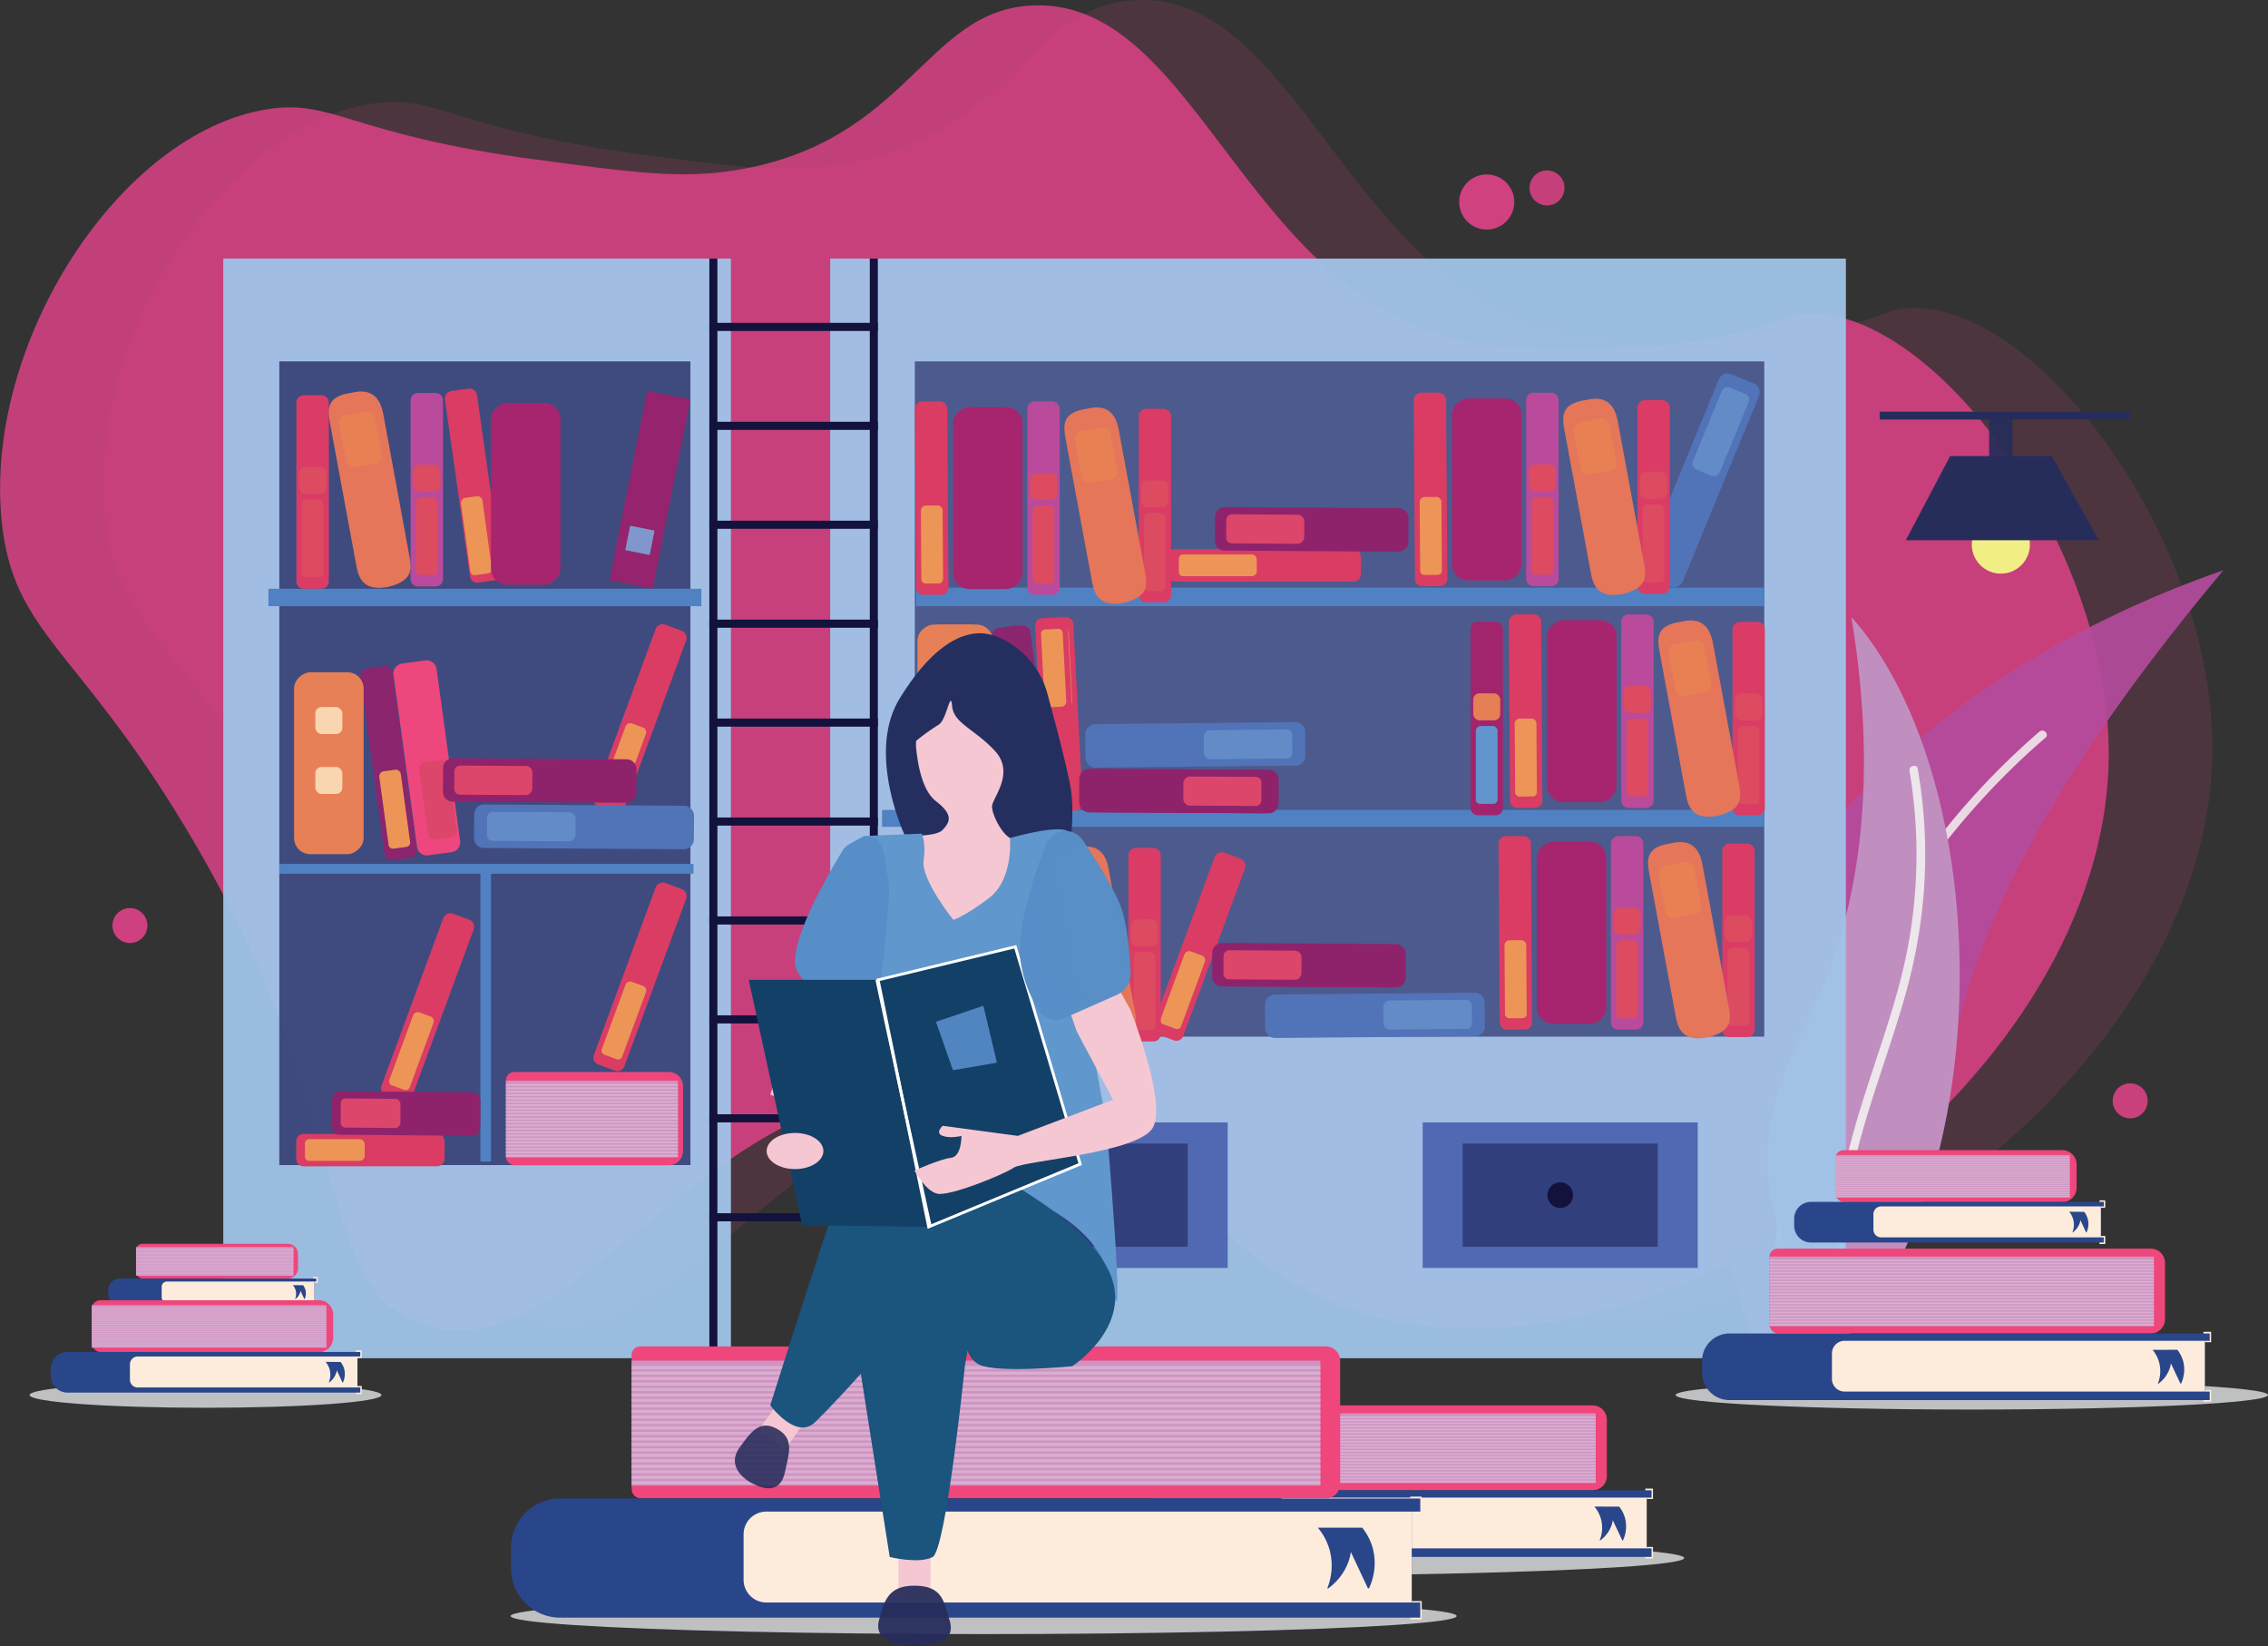 <svg id="Layer_1" data-name="Layer 1" xmlns="http://www.w3.org/2000/svg" viewBox="0 0 795.96 577.68"><rect x="0" y="0" width="795.96" height="577.68" fill="#333333" stroke="none"/><defs><style>.cls-1{fill:#bec0c2;}.cls-2,.cls-3,.cls-56,.cls-57,.cls-58,.cls-59{fill:#e7438b;}.cls-2{opacity:0.79;}.cls-3{opacity:0.15;}.cls-4{fill:#ef467b;}.cls-5{fill:#ce93c1;}.cls-6{fill:#daadd1;}.cls-49,.cls-7{fill:none;}.cls-7{stroke:#fdecdc;}.cls-48,.cls-49,.cls-7{stroke-miterlimit:10;}.cls-8{fill:#29468a;}.cls-9{fill:#fdecdc;}.cls-10{opacity:0.92;}.cls-11{fill:#b44b9c;}.cls-12{fill:#ede6eb;}.cls-13{fill:#c08fc0;}.cls-14{fill:#f1ee86;}.cls-15{fill:#a0c4e8;opacity:0.95;}.cls-16,.cls-18{fill:#252b63;}.cls-16{opacity:0.78;}.cls-17{fill:#5082c3;}.cls-18{opacity:0.67;}.cls-19{fill:#13123d;}.cls-20{fill:#5069b2;}.cls-21{fill:#da3c66;}.cls-22{fill:#dc4b60;}.cls-23{fill:#a2246d;}.cls-24{fill:#6294ce;}.cls-25{fill:#e57f56;}.cls-26{fill:#ba4a9b;}.cls-27{fill:#da3c64;}.cls-28{fill:#ed9556;}.cls-29{fill:#8a256e;}.cls-30{fill:#ed477d;}.cls-31{fill:#dc466a;}.cls-32{fill:#8e236c;}.cls-33{fill:#5173b8;}.cls-34{fill:#638bc8;}.cls-35{fill:#e5765a;}.cls-36{fill:#e98053;}.cls-37{fill:#a7256e;}.cls-38{fill:#e88057;}.cls-39{fill:#f9d6af;}.cls-40{fill:#96236d;}.cls-41{fill:#7f97cd;}.cls-42{fill:#f5c7d2;}.cls-43{fill:#242f60;}.cls-44{fill:#6097cc;}.cls-45{fill:#1b547d;}.cls-46,.cls-51{fill:#588ec7;}.cls-47,.cls-48{fill:#134067;}.cls-48,.cls-49{stroke:#fff;}.cls-50{fill:#5185c1;}.cls-51{opacity:0.99;}.cls-52,.cls-53,.cls-54,.cls-55{fill:#272d5b;}.cls-52{opacity:0.88;}.cls-53{opacity:0.94;}.cls-55{opacity:0.93;}.cls-56{opacity:0.87;}.cls-57{opacity:0.83;}.cls-58{opacity:0.86;}.cls-59{opacity:0.81;}</style></defs><ellipse class="cls-1" cx="345.21" cy="567.03" rx="166" ry="6.34"/><ellipse class="cls-1" cx="425.09" cy="546.67" rx="166" ry="6.34"/><ellipse class="cls-1" cx="692.01" cy="489.49" rx="103.95" ry="5.09"/><ellipse class="cls-1" cx="72.13" cy="489.49" rx="61.74" ry="4.47"/><path class="cls-2" d="M847.61,419.16c-1,111.48-143.09,215.07-245.54,198.89-73.78-11.64-83.86-78.84-157-83.32-92-5.63-135.73,103.29-189.87,83.32-38.8-14.31-20.23-70.78-82.95-174.7-38-62.92-60.12-67.63-64.1-106.83-6.36-62.6,41.42-136.2,93-144.54,23.39-3.78,29.06,8.84,94.26,17.59,34.21,4.59,51.31,6.89,70.39,3.77,60.93-10,66.11-56.3,104.32-57.81,58.52-2.31,74.6,105.34,155.61,118.44,45.49,7.36,88.22-2.81,88.22-2.81,18-4.29,19.52-7.19,27.65-7.54C786.3,261.71,848.25,344.9,847.61,419.16Z" transform="translate(-107.55 -153.62)"/><path class="cls-3" d="M884,417.29c-1,111.49-143.09,215.07-245.54,198.9-73.78-11.65-83.86-78.84-157-83.32-92-5.63-135.73,103.29-189.87,83.32-38.8-14.32-20.23-70.79-83-174.71-38-62.92-60.12-67.63-64.1-106.83-6.35-62.6,41.42-136.2,93-144.54,23.39-3.78,29.06,8.84,94.26,17.6,34.21,4.59,51.31,6.88,70.39,3.77,60.93-9.95,66.11-56.31,104.32-57.82C565,151.35,581.08,259,662.09,272.11c45.49,7.36,88.22-2.82,88.22-2.82,18-4.29,19.52-7.19,27.65-7.54C822.68,259.84,884.63,343,884,417.29Z" transform="translate(-107.55 -153.62)"/><path class="cls-4" d="M428.07,493.13H558.93a5,5,0,0,1,5,5v19.78a5,5,0,0,1-5,5H428.35a3.25,3.25,0,0,1-3.25-3.25V496.11A3,3,0,0,1,428.07,493.13Z"/><rect class="cls-5" x="425.09" y="495.9" width="134.94" height="24.49"/><rect class="cls-6" x="425.09" y="496.97" width="134.94" height="0.61"/><rect class="cls-6" x="425.09" y="498.04" width="134.94" height="0.61"/><rect class="cls-6" x="425.09" y="499.11" width="134.94" height="0.61"/><rect class="cls-6" x="425.09" y="500.19" width="134.94" height="0.61"/><rect class="cls-6" x="425.09" y="501.26" width="134.94" height="0.61"/><rect class="cls-6" x="425.09" y="502.34" width="134.94" height="0.61"/><rect class="cls-6" x="425.09" y="503.41" width="134.94" height="0.61"/><rect class="cls-6" x="425.09" y="504.49" width="134.94" height="0.61"/><rect class="cls-6" x="425.09" y="505.56" width="134.94" height="0.61"/><rect class="cls-6" x="425.09" y="506.64" width="134.94" height="0.61"/><rect class="cls-6" x="425.09" y="507.71" width="134.94" height="0.61"/><rect class="cls-6" x="425.09" y="508.78" width="134.94" height="0.61"/><rect class="cls-6" x="425.09" y="509.86" width="134.94" height="0.61"/><rect class="cls-6" x="425.09" y="510.93" width="134.94" height="0.61"/><rect class="cls-6" x="425.09" y="512.01" width="134.94" height="0.61"/><rect class="cls-6" x="425.09" y="513.08" width="134.94" height="0.61"/><rect class="cls-6" x="425.09" y="514.16" width="134.94" height="0.61"/><rect class="cls-6" x="425.09" y="515.23" width="134.94" height="0.61"/><rect class="cls-6" x="425.09" y="516.3" width="134.94" height="0.61"/><rect class="cls-6" x="425.09" y="517.38" width="134.94" height="0.61"/><rect class="cls-6" x="425.09" y="518.45" width="134.94" height="0.61"/><rect class="cls-6" x="425.09" y="519.53" width="134.94" height="0.61"/><rect class="cls-7" x="577.92" y="522.82" width="1.7" height="2.65"/><rect class="cls-7" x="577.92" y="543.29" width="1.7" height="3.03"/><path class="cls-8" d="M685.47,679.1v17.81h1.7v3H518.66a9.64,9.64,0,0,1-9.65-9.64v-4.09a9.65,9.65,0,0,1,9.65-9.64H687.17v2.59Z" transform="translate(-107.55 -153.62)"/><path class="cls-9" d="M685.47,679.1v17.81H559a4.45,4.45,0,0,1-4.45-4.45v-8.9A4.46,4.46,0,0,1,559,679.1Z" transform="translate(-107.55 -153.62)"/><path class="cls-8" d="M675.8,682.26a11.23,11.23,0,0,1,2.11,4.22,11.62,11.62,0,0,1-.79,7.65h-.21L673.55,687a10.11,10.11,0,0,1-.39,1.71,11.2,11.2,0,0,1-4,5.41h-.21a11.79,11.79,0,0,0,.53-7.25,11.58,11.58,0,0,0-2.37-4.62Z" transform="translate(-107.55 -153.62)"/><g class="cls-10"><path class="cls-11" d="M794.06,516.33a232.77,232.77,0,0,1-27.63,70c-11.7,19.64-25.41,35-39.69,44.53-8.17-15-13.29-34.68-14.84-57.17,0,0-3.75-36.75,6.61-73.77,14.87-53.18,77-114.07,169.36-146.21C823.25,430.67,801.37,482.35,794.06,516.33Z" transform="translate(-107.55 -153.62)"/><path class="cls-12" d="M732.48,613.51a259.91,259.91,0,0,1,4.06-44.28,273.36,273.36,0,0,1,54.29-120.66,262.13,262.13,0,0,1,30.41-32.44c1.38-1.24,2.78-2.46,4.19-3.68s-.67-3.37-2.13-2.12A261.9,261.9,0,0,0,792,442.43a274.26,274.26,0,0,0-25.67,37A279.07,279.07,0,0,0,747.06,520a272.82,272.82,0,0,0-12.45,43.33,265,265,0,0,0-5,44.58c-.05,1.86-.08,3.71-.09,5.57a1.5,1.5,0,0,0,3,0Z" transform="translate(-107.55 -153.62)"/></g><path class="cls-13" d="M795.31,495.68c0,54.43-15.82,101.9-39.27,126.93-10.88-11.19-24.44-28.84-27.55-52.25-3.66-27.53,9.1-48.45,16.93-66.14,12-27.16,22.55-69.61,11.87-134.1C780.05,395.49,795.31,442.22,795.31,495.68Z" transform="translate(-107.55 -153.62)"/><path class="cls-12" d="M756.51,606.71c-4.75-23.4,1.53-46.94,8.66-69.16,3.69-11.52,7.7-22.95,11-34.61a187.1,187.1,0,0,0,6.58-36.66,175.9,175.9,0,0,0-2.16-42.87c-.33-1.9-3.22-1.09-2.89.8a175.41,175.41,0,0,1-3.78,75.55c-6.21,23.12-15.82,45.33-20,69-2.3,12.84-2.82,25.95-.22,38.78.39,1.9,3.28,1.1,2.9-.79Z" transform="translate(-107.55 -153.62)"/><circle class="cls-14" cx="702.2" cy="191.08" r="10.2"/><rect class="cls-15" x="78.36" y="90.73" width="178.16" height="385.84"/><rect class="cls-16" x="98.03" y="126.8" width="144.28" height="282"/><rect class="cls-17" x="94.21" y="206.59" width="151.93" height="6.11"/><rect class="cls-17" x="226.42" y="507.77" width="103.17" height="3.7" transform="translate(680.08 77.99) rotate(90)"/><rect class="cls-17" x="98.03" y="303.13" width="145.37" height="3.46"/><rect class="cls-15" x="291.36" y="90.73" width="356.46" height="385.84"/><rect class="cls-18" x="321.06" y="126.8" width="298.11" height="236.94"/><rect class="cls-17" x="321.5" y="206.2" width="297.67" height="6.49"/><rect class="cls-17" x="309.56" y="284.19" width="309.61" height="5.93"/><rect class="cls-19" x="248.95" y="90.73" width="2.82" height="385.84"/><rect class="cls-19" x="305.26" y="90.73" width="2.82" height="385.84"/><rect class="cls-19" x="248.95" y="113.28" width="59.13" height="2.85"/><rect class="cls-19" x="248.95" y="147.99" width="59.13" height="2.85"/><rect class="cls-19" x="248.95" y="182.7" width="59.13" height="2.85"/><rect class="cls-19" x="248.95" y="217.41" width="59.13" height="2.85"/><rect class="cls-19" x="248.95" y="252.12" width="59.13" height="2.85"/><rect class="cls-19" x="248.95" y="286.84" width="59.13" height="2.85"/><rect class="cls-19" x="248.95" y="321.55" width="59.13" height="2.85"/><rect class="cls-19" x="248.95" y="356.26" width="59.13" height="2.85"/><rect class="cls-19" x="248.95" y="390.97" width="59.13" height="2.85"/><rect class="cls-19" x="248.95" y="425.69" width="59.13" height="2.85"/><rect class="cls-20" x="334.32" y="393.83" width="96.54" height="51.07"/><rect class="cls-18" x="348.36" y="401.25" width="68.46" height="36.22"/><rect class="cls-20" x="499.29" y="393.83" width="96.54" height="51.07"/><rect class="cls-18" x="513.33" y="401.25" width="68.46" height="36.22"/><circle class="cls-19" cx="382.59" cy="419.36" r="4.51"/><circle class="cls-19" cx="547.56" cy="419.36" r="4.51"/><path class="cls-21" d="M106.68,138.69h6.08a2.65,2.65,0,0,1,2.65,2.65V204a2.56,2.56,0,0,1-2.56,2.56H106.6A2.56,2.56,0,0,1,104,204V141.34a2.65,2.65,0,0,1,2.65-2.65Z"/><path class="cls-22" d="M107.69,175.25h4.07a1.77,1.77,0,0,1,1.77,1.77v24.08a1.5,1.5,0,0,1-1.5,1.5h-4.62a1.5,1.5,0,0,1-1.5-1.5V177a1.77,1.77,0,0,1,1.77-1.77Z"/><rect class="cls-22" x="104.98" y="163.81" width="9.48" height="9.48" rx="2.21"/><path class="cls-23" d="M518.73,218.16h6.08a2.65,2.65,0,0,1,2.65,2.65V283.5a2.56,2.56,0,0,1-2.56,2.56h-6.25a2.56,2.56,0,0,1-2.56-2.56V220.81a2.65,2.65,0,0,1,2.65-2.65Z"/><path class="cls-24" d="M519.73,254.72h4.07a1.77,1.77,0,0,1,1.77,1.77v24.08a1.5,1.5,0,0,1-1.5,1.5h-4.62a1.5,1.5,0,0,1-1.5-1.5V256.5a1.77,1.77,0,0,1,1.77-1.77Z"/><rect class="cls-25" x="517.03" y="243.28" width="9.48" height="9.48" rx="2.21"/><path class="cls-26" d="M146.74,137.88h6.08a2.65,2.65,0,0,1,2.65,2.65v62.69a2.56,2.56,0,0,1-2.56,2.56h-6.25a2.56,2.56,0,0,1-2.56-2.56V140.53a2.65,2.65,0,0,1,2.65-2.65Z"/><path class="cls-22" d="M147.74,174.44h4.07a1.77,1.77,0,0,1,1.77,1.77V200.3a1.5,1.5,0,0,1-1.5,1.5h-4.62a1.5,1.5,0,0,1-1.5-1.5V176.22a1.77,1.77,0,0,1,1.77-1.77Z"/><rect class="cls-22" x="145.04" y="162.99" width="9.48" height="9.48" rx="2.21"/><path class="cls-27" d="M269.47,291.5h6.08a2.65,2.65,0,0,1,2.65,2.65v62.69a2.56,2.56,0,0,1-2.56,2.56h-6.25a2.56,2.56,0,0,1-2.56-2.56V294.15a2.65,2.65,0,0,1,2.65-2.65Z" transform="matrix(0.99, -0.14, 0.14, 0.99, -149.18, -113.65)"/><path class="cls-28" d="M272.68,327.92h4.07a1.77,1.77,0,0,1,1.77,1.77v24.08a1.5,1.5,0,0,1-1.5,1.5h-4.62a1.5,1.5,0,0,1-1.5-1.5V329.69A1.77,1.77,0,0,1,272.68,327.92Z" transform="translate(-151.35 -113.2) rotate(-7.8)"/><path class="cls-27" d="M329.12,371.79h6.08a2.65,2.65,0,0,1,2.65,2.65v62.69a2.56,2.56,0,0,1-2.56,2.56H329a2.56,2.56,0,0,1-2.56-2.56V374.43A2.65,2.65,0,0,1,329.12,371.79Z" transform="translate(53.34 -243.49) rotate(20.24)"/><path class="cls-28" d="M324.49,407.34h4.07a1.77,1.77,0,0,1,1.77,1.77V433.2a1.5,1.5,0,0,1-1.5,1.5h-4.62a1.5,1.5,0,0,1-1.5-1.5V409.12a1.77,1.77,0,0,1,1.77-1.77Z" transform="translate(58.28 -240.6) rotate(20.24)"/><path class="cls-27" d="M254.56,473.18h6.08a2.65,2.65,0,0,1,2.65,2.65v62.69a2.56,2.56,0,0,1-2.56,2.56h-6.25a2.56,2.56,0,0,1-2.56-2.56V475.83a2.65,2.65,0,0,1,2.65-2.65Z" transform="translate(83.82 -211.43) rotate(20.24)"/><path class="cls-28" d="M249.93,508.74H254a1.77,1.77,0,0,1,1.77,1.77v24.08a1.5,1.5,0,0,1-1.5,1.5h-4.62a1.5,1.5,0,0,1-1.5-1.5V510.51A1.77,1.77,0,0,1,249.93,508.74Z" transform="translate(88.76 -208.54) rotate(20.24)"/><path class="cls-27" d="M329.12,462.42h6.08a2.65,2.65,0,0,1,2.65,2.65v62.69a2.56,2.56,0,0,1-2.56,2.56H329a2.56,2.56,0,0,1-2.56-2.56V465.07a2.65,2.65,0,0,1,2.65-2.65Z" transform="translate(84.7 -237.89) rotate(20.24)"/><path class="cls-28" d="M324.49,498h4.07a1.77,1.77,0,0,1,1.77,1.77v24.08a1.5,1.5,0,0,1-1.5,1.5h-4.62a1.5,1.5,0,0,1-1.5-1.5V499.75A1.77,1.77,0,0,1,324.49,498Z" transform="translate(89.64 -235) rotate(20.24)"/><path class="cls-27" d="M525.27,451.78h6.08a2.65,2.65,0,0,1,2.65,2.65v62.69a2.56,2.56,0,0,1-2.56,2.56h-6.25a2.56,2.56,0,0,1-2.56-2.56V454.42A2.65,2.65,0,0,1,525.27,451.78Z" transform="translate(93.13 -306.41) rotate(20.24)"/><path class="cls-28" d="M520.64,487.33h4.07a1.77,1.77,0,0,1,1.77,1.77v24.08a1.5,1.5,0,0,1-1.5,1.5h-4.62a1.5,1.5,0,0,1-1.5-1.5V489.11a1.77,1.77,0,0,1,1.77-1.77Z" transform="translate(98.07 -303.52) rotate(20.24)"/><path class="cls-29" d="M240.8,387.47h6.08a2.65,2.65,0,0,1,2.65,2.65V452.8a2.56,2.56,0,0,1-2.56,2.56h-6.25a2.56,2.56,0,0,1-2.56-2.56V390.11A2.65,2.65,0,0,1,240.8,387.47Z" transform="translate(-162.46 -116.65) rotate(-7.8)"/><path class="cls-28" d="M244,423.88h4.07a1.77,1.77,0,0,1,1.77,1.77v24.08a1.5,1.5,0,0,1-1.5,1.5h-4.62a1.5,1.5,0,0,1-1.5-1.5V425.65a1.77,1.77,0,0,1,1.77-1.77Z" transform="translate(-164.63 -116.2) rotate(-7.8)"/><path class="cls-30" d="M253.24,385.61h8.16a3.55,3.55,0,0,1,3.55,3.55v60.91a3.44,3.44,0,0,1-3.44,3.44h-8.39a3.44,3.44,0,0,1-3.44-3.44V389.17A3.55,3.55,0,0,1,253.24,385.61Z" transform="translate(-162.09 -114.84) rotate(-7.8)"/><path class="cls-31" d="M256.8,422h5.47a2.38,2.38,0,0,1,2.38,2.38v23a2,2,0,0,1-2,2h-6.2a2,2,0,0,1-2-2v-23A2.38,2.38,0,0,1,256.8,422Z" transform="matrix(0.99, -0.14, 0.14, 0.99, -164.26, -114.39)"/><path class="cls-32" d="M292.91,393.53h8.16a3.55,3.55,0,0,1,3.55,3.55V458a3.44,3.44,0,0,1-3.44,3.44H292.8a3.44,3.44,0,0,1-3.44-3.44V397.08a3.55,3.55,0,0,1,3.55-3.55Z" transform="translate(618.78 -20.44) rotate(90.36)"/><path class="cls-31" d="M278,413.7h5.47a2.38,2.38,0,0,1,2.38,2.38v23a2,2,0,0,1-2,2h-6.2a2,2,0,0,1-2-2v-23A2.38,2.38,0,0,1,278,413.7Z" transform="translate(602.29 -4.25) rotate(90.36)"/><path class="cls-32" d="M562.84,458.35H571a3.55,3.55,0,0,1,3.55,3.55v60.91a3.44,3.44,0,0,1-3.44,3.44h-8.39a3.44,3.44,0,0,1-3.44-3.44V461.9A3.55,3.55,0,0,1,562.84,458.35Z" transform="translate(955.24 -225.12) rotate(90.36)"/><path class="cls-31" d="M547.89,478.52h5.47a2.38,2.38,0,0,1,2.38,2.38v23a2,2,0,0,1-2,2h-6.2a2,2,0,0,1-2-2v-23a2.38,2.38,0,0,1,2.38-2.38Z" transform="translate(938.74 -208.93) rotate(90.36)"/><path class="cls-27" d="M234.52,531.17h6.08a2.65,2.65,0,0,1,2.65,2.65v46.84a2.56,2.56,0,0,1-2.56,2.56h-6.25a2.56,2.56,0,0,1-2.56-2.56V533.82a2.65,2.65,0,0,1,2.65-2.65Z" transform="translate(687.11 165.79) rotate(89.98)"/><path class="cls-28" d="M223,546.72h4.07a1.77,1.77,0,0,1,1.77,1.77v17.7a1.5,1.5,0,0,1-1.5,1.5h-4.62a1.5,1.5,0,0,1-1.5-1.5V548.5a1.77,1.77,0,0,1,1.77-1.77Z" transform="translate(674.63 178.29) rotate(89.98)"/><path class="cls-32" d="M224.06,548.58l.05-8.93c0-1.75,1.1-3.16,2.44-3.15l47.12.39c1.38,0,2.5,1.49,2.49,3.29l-.05,8.73c0,1.8-1.13,3.26-2.52,3.25l-47.12-.39C225.13,551.76,224.05,550.33,224.06,548.58Z" transform="translate(-107.55 -153.62)"/><path class="cls-31" d="M227.12,547.35l0-6.42c0-1,.66-1.9,1.47-1.89l17.78.15a2,2,0,0,1,1.72,2.26l0,5.73a2,2,0,0,1-1.73,2.23l-17.79-.14A1.73,1.73,0,0,1,227.12,547.35Z" transform="translate(-107.55 -153.62)"/><path class="cls-27" d="M548.47,318.25h6.08a2.65,2.65,0,0,1,2.65,2.65v62.69a2.56,2.56,0,0,1-2.56,2.56h-6.25a2.56,2.56,0,0,1-2.56-2.56V320.9a2.65,2.65,0,0,1,2.65-2.65Z" transform="matrix(0, 1, -1, 0, 795.87, -353.12)"/><path class="cls-28" d="M533.18,338.53h4.07A1.77,1.77,0,0,1,539,340.3v24.08a1.5,1.5,0,0,1-1.5,1.5h-4.62a1.5,1.5,0,0,1-1.5-1.5V340.3a1.77,1.77,0,0,1,1.77-1.77Z" transform="matrix(0, 1, -1, 0, 779.59, -336.82)"/><path class="cls-32" d="M563.8,305.38H572a3.55,3.55,0,0,1,3.55,3.55v60.91a3.44,3.44,0,0,1-3.44,3.44h-8.39a3.44,3.44,0,0,1-3.44-3.44V308.93A3.55,3.55,0,0,1,563.8,305.38Z" transform="translate(803.24 -380.02) rotate(90.36)"/><path class="cls-31" d="M548.86,325.55h5.47a2.38,2.38,0,0,1,2.38,2.38v23a2,2,0,0,1-2,2h-6.2a2,2,0,0,1-2-2v-23A2.38,2.38,0,0,1,548.86,325.55Z" transform="translate(786.74 -363.84) rotate(90.36)"/><path class="cls-33" d="M308.43,405.17h8.16a3.55,3.55,0,0,1,3.55,3.55v70.16a3.44,3.44,0,0,1-3.44,3.44h-8.39a3.44,3.44,0,0,1-3.44-3.44V408.73A3.55,3.55,0,0,1,308.43,405.17Z" transform="translate(650.67 -19.58) rotate(90.36)"/><path class="cls-34" d="M291.26,428.09h5.47a2.38,2.38,0,0,1,2.38,2.38v26.69a2,2,0,0,1-2,2h-6.2a2,2,0,0,1-2-2V430.47a2.38,2.38,0,0,1,2.38-2.38Z" transform="translate(631.93 -1.19) rotate(90.36)"/><path class="cls-33" d="M700.37,283.63h8.16a3.55,3.55,0,0,1,3.55,3.55v70.16a3.44,3.44,0,0,1-3.44,3.44h-8.39a3.44,3.44,0,0,1-3.44-3.44V287.18a3.55,3.55,0,0,1,3.55-3.55Z" transform="translate(1125.98 734.39) rotate(-157.66)"/><path class="cls-34" d="M708.75,289.54h5.47a2.38,2.38,0,0,1,2.38,2.38v26.69a2,2,0,0,1-2,2h-6.2a2,2,0,0,1-2-2V291.92a2.38,2.38,0,0,1,2.38-2.38Z" transform="translate(1146.03 704.1) rotate(-157.66)"/><path class="cls-33" d="M523.6,376.91h8.16a3.55,3.55,0,0,1,3.55,3.55v70.16a3.44,3.44,0,0,1-3.44,3.44h-8.39a3.44,3.44,0,0,1-3.44-3.44V380.46a3.55,3.55,0,0,1,3.55-3.55Z" transform="matrix(-0.01, -1, 1, -0.01, 9.31, 793.18)"/><path class="cls-34" d="M543.45,399.78h5.47a2.38,2.38,0,0,1,2.38,2.38v26.69a2,2,0,0,1-2,2h-6.2a2,2,0,0,1-2-2V402.16a2.38,2.38,0,0,1,2.38-2.38Z" transform="matrix(-0.01, -1, 1, -0.01, 28.15, 811.53)"/><path class="cls-33" d="M586,471.31h8.16a3.55,3.55,0,0,1,3.55,3.55V545a3.44,3.44,0,0,1-3.44,3.44h-8.39a3.44,3.44,0,0,1-3.44-3.44V474.86a3.55,3.55,0,0,1,3.55-3.55Z" transform="translate(-22.09 950.86) rotate(-90.51)"/><path class="cls-34" d="M605.9,494.18h5.47a2.38,2.38,0,0,1,2.38,2.38v26.69a2,2,0,0,1-2,2h-6.2a2,2,0,0,1-2-2V496.56a2.38,2.38,0,0,1,2.38-2.38Z" transform="translate(-3.25 969.2) rotate(-90.51)"/><path class="cls-35" d="M243.65,359.58l-.08,0c-7.73,1.37-10-2.26-10.9-7.17l-9.31-50.35c-.91-4.92-1.26-9.45,7.65-10.63h0c7.32-1.81,10,2.27,11,7.19L251.27,349C252.17,353.9,252.07,357.49,243.65,359.58Z" transform="translate(-107.55 -153.62)"/><path class="cls-36" d="M230.63,298.52h6.77a2.95,2.95,0,0,1,2.95,2.95v13.16a2.49,2.49,0,0,1-2.49,2.49h-7.68a2.49,2.49,0,0,1-2.49-2.49V301.46A2.95,2.95,0,0,1,230.63,298.52Z" transform="translate(-159.61 -105.95) rotate(-10.48)"/><rect class="cls-37" x="260.14" y="314.71" width="63.82" height="24.4" rx="5.68" transform="translate(511.41 -118.77) rotate(90)"/><path class="cls-21" d="M398.64,297.52h6.08a2.65,2.65,0,0,1,2.65,2.65v62.69a2.56,2.56,0,0,1-2.56,2.56h-6.25a2.56,2.56,0,0,1-2.56-2.56V300.17a2.65,2.65,0,0,1,2.65-2.65Z"/><path class="cls-22" d="M399.64,334.08h4.07a1.77,1.77,0,0,1,1.77,1.77v24.08a1.5,1.5,0,0,1-1.5,1.5h-4.62a1.5,1.5,0,0,1-1.5-1.5V335.86a1.77,1.77,0,0,1,1.77-1.77Z"/><rect class="cls-22" x="396.94" y="322.64" width="9.48" height="9.48" rx="2.21"/><path class="cls-26" d="M359.59,294.91h6.08a2.65,2.65,0,0,1,2.65,2.65v62.69a2.56,2.56,0,0,1-2.56,2.56h-6.25a2.56,2.56,0,0,1-2.56-2.56V297.55a2.65,2.65,0,0,1,2.65-2.65Z"/><path class="cls-22" d="M360.59,331.47h4.07a1.77,1.77,0,0,1,1.77,1.77v24.08a1.5,1.5,0,0,1-1.5,1.5h-4.62a1.5,1.5,0,0,1-1.5-1.5V333.24a1.77,1.77,0,0,1,1.77-1.77Z"/><rect class="cls-22" x="357.89" y="320.02" width="9.48" height="9.48" rx="2.21"/><path class="cls-27" d="M427.88,448.52H434a2.65,2.65,0,0,1,2.65,2.65v62.69a2.56,2.56,0,0,1-2.56,2.56h-6.25a2.56,2.56,0,0,1-2.56-2.56V451.17a2.65,2.65,0,0,1,2.65-2.65Z" transform="translate(-110.91 -150.61) rotate(-0.4)"/><path class="cls-28" d="M429,485.09h4.07a1.77,1.77,0,0,1,1.77,1.77v24.08a1.5,1.5,0,0,1-1.5,1.5h-4.62a1.5,1.5,0,0,1-1.5-1.5V486.86A1.77,1.77,0,0,1,429,485.09Z" transform="translate(-111.02 -150.6) rotate(-0.4)"/><path class="cls-35" d="M498.23,519.23h-.07c-7.74,1.38-10-2.26-10.9-7.17L478,461.72c-.91-4.92-1.26-9.45,7.65-10.63h0c7.32-1.8,10,2.27,10.94,7.19l9.31,50.35C506.76,513.54,506.66,517.13,498.23,519.23Z" transform="translate(-107.55 -153.62)"/><path class="cls-36" d="M485.22,458.16H492a2.95,2.95,0,0,1,2.95,2.95v13.16a2.49,2.49,0,0,1-2.49,2.49h-7.68a2.49,2.49,0,0,1-2.49-2.49V461.1A2.95,2.95,0,0,1,485.22,458.16Z" transform="matrix(0.98, -0.18, 0.18, 0.98, -184.39, -57)"/><rect class="cls-37" x="418.74" y="470.28" width="63.82" height="24.4" rx="5.68" transform="translate(825.59 -121.8) rotate(90)"/><path class="cls-21" d="M607.06,296h6.08a2.65,2.65,0,0,1,2.65,2.65v62.69a2.56,2.56,0,0,1-2.56,2.56H607a2.56,2.56,0,0,1-2.56-2.56V298.62a2.65,2.65,0,0,1,2.65-2.65Z"/><path class="cls-22" d="M608.07,332.54h4.07a1.77,1.77,0,0,1,1.77,1.77v24.08a1.5,1.5,0,0,1-1.5,1.5H607.8a1.5,1.5,0,0,1-1.5-1.5V334.31a1.77,1.77,0,0,1,1.77-1.77Z"/><rect class="cls-22" x="605.36" y="321.09" width="9.48" height="9.48" rx="2.21"/><path class="cls-26" d="M568,293.36h6.08a2.65,2.65,0,0,1,2.65,2.65V358.7a2.56,2.56,0,0,1-2.56,2.56h-6.25a2.56,2.56,0,0,1-2.56-2.56V296A2.65,2.65,0,0,1,568,293.36Z"/><path class="cls-22" d="M569,329.92h4.07a1.77,1.77,0,0,1,1.77,1.77v24.08a1.5,1.5,0,0,1-1.5,1.5h-4.62a1.5,1.5,0,0,1-1.5-1.5V331.7A1.77,1.77,0,0,1,569,329.92Z"/><rect class="cls-22" x="566.32" y="318.48" width="9.48" height="9.48" rx="2.21"/><path class="cls-27" d="M636.31,447h6.08a2.65,2.65,0,0,1,2.65,2.65v62.69a2.56,2.56,0,0,1-2.56,2.56h-6.25a2.56,2.56,0,0,1-2.56-2.56V449.63a2.65,2.65,0,0,1,2.65-2.65Z" transform="translate(-110.89 -149.15) rotate(-0.4)"/><path class="cls-28" d="M637.42,483.54h4.07a1.77,1.77,0,0,1,1.77,1.77V509.4a1.5,1.5,0,0,1-1.5,1.5h-4.62a1.5,1.5,0,0,1-1.5-1.5V485.31a1.77,1.77,0,0,1,1.77-1.77Z" transform="translate(-111 -149.15) rotate(-0.4)"/><path class="cls-35" d="M706.66,517.68l-.07,0c-7.74,1.37-10-2.27-10.9-7.17l-9.31-50.35c-.91-4.93-1.27-9.45,7.65-10.64h0c7.32-1.8,10,2.28,10.94,7.2l9.31,50.35C715.19,512,715.09,515.59,706.66,517.68Z" transform="translate(-107.55 -153.62)"/><path class="cls-36" d="M693.65,456.61h6.77a2.95,2.95,0,0,1,2.95,2.95v13.16a2.49,2.49,0,0,1-2.49,2.49h-7.68a2.49,2.49,0,0,1-2.49-2.49V459.56A2.95,2.95,0,0,1,693.65,456.61Z" transform="translate(-180.64 -19.13) rotate(-10.48)"/><rect class="cls-37" x="627.17" y="468.74" width="63.82" height="24.4" rx="5.68" transform="translate(1032.47 -331.78) rotate(90)"/><path class="cls-21" d="M402.23,143.45h6.08A2.65,2.65,0,0,1,411,146.1v62.69a2.56,2.56,0,0,1-2.56,2.56h-6.25a2.56,2.56,0,0,1-2.56-2.56V146.1a2.65,2.65,0,0,1,2.65-2.65Z"/><path class="cls-22" d="M403.23,180h4.07a1.77,1.77,0,0,1,1.77,1.77v24.08a1.5,1.5,0,0,1-1.5,1.5H403a1.5,1.5,0,0,1-1.5-1.5V181.79a1.77,1.77,0,0,1,1.77-1.77Z"/><rect class="cls-22" x="400.53" y="168.57" width="9.48" height="9.48" rx="2.21"/><path class="cls-26" d="M363.18,140.84h6.08a2.65,2.65,0,0,1,2.65,2.65v62.69a2.56,2.56,0,0,1-2.56,2.56H363.1a2.56,2.56,0,0,1-2.56-2.56V143.48A2.65,2.65,0,0,1,363.18,140.84Z"/><path class="cls-22" d="M364.19,177.4h4.07a1.77,1.77,0,0,1,1.77,1.77v24.08a1.5,1.5,0,0,1-1.5,1.5h-4.62a1.5,1.5,0,0,1-1.5-1.5V179.17A1.77,1.77,0,0,1,364.19,177.4Z"/><rect class="cls-22" x="361.48" y="165.95" width="9.48" height="9.48" rx="2.21"/><path class="cls-27" d="M431.47,294.45h6.08a2.65,2.65,0,0,1,2.65,2.65v62.69a2.56,2.56,0,0,1-2.56,2.56h-6.25a2.56,2.56,0,0,1-2.56-2.56V297.1A2.65,2.65,0,0,1,431.47,294.45Z" transform="translate(-109.83 -150.58) rotate(-0.4)"/><path class="cls-28" d="M432.59,331h4.07a1.77,1.77,0,0,1,1.77,1.77v24.08a1.5,1.5,0,0,1-1.5,1.5h-4.62a1.5,1.5,0,0,1-1.5-1.5V332.79a1.77,1.77,0,0,1,1.77-1.77Z" transform="translate(-109.94 -150.58) rotate(-0.4)"/><path class="cls-35" d="M501.83,365.16h-.08c-7.73,1.38-10-2.26-10.9-7.17l-9.31-50.35c-.91-4.92-1.26-9.45,7.65-10.63h0c7.32-1.8,10,2.27,10.95,7.2l9.31,50.35C510.35,359.47,510.25,363.06,501.83,365.16Z" transform="translate(-107.55 -153.62)"/><path class="cls-36" d="M488.81,304.09h6.77a2.95,2.95,0,0,1,2.95,2.95v13.16a2.49,2.49,0,0,1-2.49,2.49h-7.68a2.49,2.49,0,0,1-2.49-2.49V307a2.95,2.95,0,0,1,2.95-2.95Z" transform="translate(-156.32 -58.91) rotate(-10.48)"/><rect class="cls-37" x="422.34" y="316.21" width="63.82" height="24.4" rx="5.68" transform="translate(675.11 -279.47) rotate(90)"/><path class="cls-21" d="M610.66,218.19h6.08a2.65,2.65,0,0,1,2.65,2.65v62.69a2.56,2.56,0,0,1-2.56,2.56h-6.25a2.56,2.56,0,0,1-2.56-2.56V220.84a2.65,2.65,0,0,1,2.65-2.65Z"/><path class="cls-22" d="M611.66,254.76h4.07a1.77,1.77,0,0,1,1.77,1.77v24.08a1.5,1.5,0,0,1-1.5,1.5h-4.62a1.5,1.5,0,0,1-1.5-1.5V256.53a1.77,1.77,0,0,1,1.77-1.77Z"/><rect class="cls-22" x="608.96" y="243.31" width="9.48" height="9.48" rx="2.21"/><path class="cls-26" d="M571.61,215.58h6.08a2.65,2.65,0,0,1,2.65,2.65v62.69a2.56,2.56,0,0,1-2.56,2.56h-6.25a2.56,2.56,0,0,1-2.56-2.56V218.22A2.65,2.65,0,0,1,571.61,215.58Z"/><path class="cls-22" d="M572.62,252.14h4.07a1.77,1.77,0,0,1,1.77,1.77V278a1.5,1.5,0,0,1-1.5,1.5h-4.62a1.5,1.5,0,0,1-1.5-1.5V253.91a1.77,1.77,0,0,1,1.77-1.77Z"/><rect class="cls-22" x="569.91" y="240.69" width="9.48" height="9.48" rx="2.21"/><path class="cls-27" d="M639.9,369.2H646a2.65,2.65,0,0,1,2.65,2.65v62.69a2.56,2.56,0,0,1-2.56,2.56h-6.25a2.56,2.56,0,0,1-2.56-2.56V371.84a2.65,2.65,0,0,1,2.65-2.65Z" transform="translate(-110.35 -149.13) rotate(-0.4)"/><path class="cls-28" d="M641,405.76h4.07a1.77,1.77,0,0,1,1.77,1.77v24.08a1.5,1.5,0,0,1-1.5,1.5h-4.62a1.5,1.5,0,0,1-1.5-1.5V407.53A1.77,1.77,0,0,1,641,405.76Z" transform="translate(-110.46 -149.13) rotate(-0.4)"/><path class="cls-35" d="M710.26,439.9h-.08c-7.73,1.38-10-2.26-10.9-7.16L690,382.39c-.91-4.92-1.26-9.45,7.65-10.63h0c7.32-1.8,10,2.27,11,7.2l9.31,50.35C718.78,434.21,718.68,437.8,710.26,439.9Z" transform="translate(-107.55 -153.62)"/><path class="cls-36" d="M697.24,378.83H704a2.95,2.95,0,0,1,2.95,2.95v13.16a2.49,2.49,0,0,1-2.49,2.49h-7.68a2.49,2.49,0,0,1-2.49-2.49V381.78a2.95,2.95,0,0,1,2.95-2.95Z" transform="translate(-166.44 -19.77) rotate(-10.48)"/><rect class="cls-37" x="630.77" y="390.95" width="63.82" height="24.4" rx="5.68" transform="translate(958.28 -413.15) rotate(90)"/><path class="cls-21" d="M577.3,140.41h6.08a2.65,2.65,0,0,1,2.65,2.65v62.69a2.56,2.56,0,0,1-2.56,2.56h-6.25a2.56,2.56,0,0,1-2.56-2.56V143.06A2.65,2.65,0,0,1,577.3,140.41Z"/><path class="cls-22" d="M578.3,177h4.07a1.77,1.77,0,0,1,1.77,1.77v24.08a1.5,1.5,0,0,1-1.5,1.5H578a1.5,1.5,0,0,1-1.5-1.5V178.74A1.77,1.77,0,0,1,578.3,177Z"/><rect class="cls-22" x="575.6" y="165.52" width="9.48" height="9.48" rx="2.21"/><path class="cls-26" d="M538.25,137.79h6.08a2.65,2.65,0,0,1,2.65,2.65v62.69a2.56,2.56,0,0,1-2.56,2.56h-6.25a2.56,2.56,0,0,1-2.56-2.56V140.44a2.65,2.65,0,0,1,2.65-2.65Z"/><path class="cls-22" d="M539.26,174.36h4.07a1.77,1.77,0,0,1,1.77,1.77v24.08a1.5,1.5,0,0,1-1.5,1.5H539a1.5,1.5,0,0,1-1.5-1.5V176.13A1.77,1.77,0,0,1,539.26,174.36Z"/><rect class="cls-22" x="536.55" y="162.91" width="9.48" height="9.48" rx="2.21"/><path class="cls-27" d="M606.54,291.41h6.08a2.65,2.65,0,0,1,2.65,2.65v62.69a2.56,2.56,0,0,1-2.56,2.56h-6.25a2.56,2.56,0,0,1-2.56-2.56V294.06a2.65,2.65,0,0,1,2.65-2.65Z" transform="translate(-109.8 -149.36) rotate(-0.4)"/><path class="cls-28" d="M607.66,328h4.07a1.77,1.77,0,0,1,1.77,1.77v24.08a1.5,1.5,0,0,1-1.5,1.5h-4.62a1.5,1.5,0,0,1-1.5-1.5V329.75A1.77,1.77,0,0,1,607.66,328Z" transform="translate(-109.92 -149.36) rotate(-0.4)"/><path class="cls-35" d="M676.9,362.11l-.08,0c-7.73,1.37-10-2.27-10.9-7.17l-9.31-50.35c-.91-4.92-1.26-9.45,7.65-10.63h0c7.32-1.81,10,2.27,11,7.19l9.3,50.35C685.42,356.43,685.32,360,676.9,362.11Z" transform="translate(-107.55 -153.62)"/><path class="cls-36" d="M663.88,301h6.77A2.95,2.95,0,0,1,673.6,304v13.16a2.49,2.49,0,0,1-2.49,2.49h-7.68a2.49,2.49,0,0,1-2.49-2.49V304a2.95,2.95,0,0,1,2.95-2.95Z" transform="translate(-152.85 -27.14) rotate(-10.48)"/><rect class="cls-37" x="597.41" y="313.17" width="63.82" height="24.4" rx="5.68" transform="translate(847.14 -457.58) rotate(90)"/><rect class="cls-38" x="191.05" y="409.22" width="63.82" height="24.4" rx="5.68" transform="translate(536.83 44.84) rotate(90)"/><rect class="cls-39" x="110.67" y="269.11" width="9.48" height="9.48" rx="2.21"/><rect class="cls-39" x="110.67" y="248.09" width="9.48" height="9.48" rx="2.21"/><path class="cls-29" d="M464.7,373.3h6.08a2.65,2.65,0,0,1,2.65,2.65v62.69a2.56,2.56,0,0,1-2.56,2.56h-6.25a2.56,2.56,0,0,1-2.56-2.56V375.95a2.65,2.65,0,0,1,2.65-2.65Z" transform="translate(-158.47 -86.41) rotate(-7.8)"/><path class="cls-28" d="M467.91,409.71H472a1.77,1.77,0,0,1,1.77,1.77v24.08a1.5,1.5,0,0,1-1.5,1.5h-4.62a1.5,1.5,0,0,1-1.5-1.5V411.49a1.77,1.77,0,0,1,1.77-1.77Z" transform="translate(-160.64 -85.96) rotate(-7.8)"/><path class="cls-27" d="M477.23,370.33h6.08A2.65,2.65,0,0,1,486,373v62.69a2.56,2.56,0,0,1-2.56,2.56h-6.25a2.56,2.56,0,0,1-2.56-2.56V373A2.65,2.65,0,0,1,477.23,370.33Z" transform="translate(873.07 629.8) rotate(177.06)"/><path class="cls-28" d="M477.4,374.33h4.07a1.77,1.77,0,0,1,1.77,1.77v24.08a1.5,1.5,0,0,1-1.5,1.5h-4.62a1.5,1.5,0,0,1-1.5-1.5V376.1a1.77,1.77,0,0,1,1.77-1.77Z" transform="translate(870.57 597.32) rotate(177.06)"/><path class="cls-32" d="M518.27,397.24h8.16a3.55,3.55,0,0,1,3.55,3.55V461.7a3.44,3.44,0,0,1-3.44,3.44h-8.39a3.44,3.44,0,0,1-3.44-3.44V400.79A3.55,3.55,0,0,1,518.27,397.24Z" transform="translate(-19.21 797.57) rotate(-89.69)"/><path class="cls-31" d="M535.91,417.6h5.47a2.38,2.38,0,0,1,2.38,2.38v23a2,2,0,0,1-2,2h-6.2a2,2,0,0,1-2-2V420a2.38,2.38,0,0,1,2.38-2.38Z" transform="translate(-3.1 813.95) rotate(-89.69)"/><rect class="cls-38" x="411.9" y="392.49" width="63.82" height="24.4" rx="5.68" transform="translate(740.95 -192.74) rotate(90)"/><rect class="cls-39" x="331.52" y="252.38" width="9.48" height="9.48" rx="2.21"/><rect class="cls-39" x="331.52" y="231.36" width="9.48" height="9.48" rx="2.21"/><path class="cls-29" d="M462.59,373.3h6.08a2.65,2.65,0,0,1,2.65,2.65v62.69a2.56,2.56,0,0,1-2.56,2.56h-6.25a2.56,2.56,0,0,1-2.56-2.56V375.95A2.65,2.65,0,0,1,462.59,373.3Z" transform="translate(-158.49 -86.7) rotate(-7.8)"/><path class="cls-28" d="M465.81,409.71h4.07a1.77,1.77,0,0,1,1.77,1.77v24.08a1.5,1.5,0,0,1-1.5,1.5h-4.62a1.5,1.5,0,0,1-1.5-1.5V411.49a1.77,1.77,0,0,1,1.77-1.77Z" transform="translate(-160.66 -86.25) rotate(-7.8)"/><path class="cls-27" d="M475.13,370.33h6.08a2.65,2.65,0,0,1,2.65,2.65v62.69a2.56,2.56,0,0,1-2.56,2.56H475a2.56,2.56,0,0,1-2.56-2.56V373a2.65,2.65,0,0,1,2.65-2.65Z" transform="translate(868.87 629.91) rotate(177.06)"/><path class="cls-28" d="M475.29,374.33h4.07a1.77,1.77,0,0,1,1.77,1.77v24.08a1.5,1.5,0,0,1-1.5,1.5H475a1.5,1.5,0,0,1-1.5-1.5V376.1a1.77,1.77,0,0,1,1.77-1.77Z" transform="translate(866.37 597.43) rotate(177.06)"/><path class="cls-32" d="M516.17,397.24h8.16a3.55,3.55,0,0,1,3.55,3.55V461.7a3.44,3.44,0,0,1-3.44,3.44h-8.39a3.44,3.44,0,0,1-3.44-3.44V400.79a3.55,3.55,0,0,1,3.55-3.55Z" transform="translate(-21.3 795.47) rotate(-89.69)"/><path class="cls-31" d="M533.81,417.6h5.47a2.38,2.38,0,0,1,2.38,2.38v23a2,2,0,0,1-2,2h-6.2a2,2,0,0,1-2-2V420A2.38,2.38,0,0,1,533.81,417.6Z" transform="translate(-5.19 811.85) rotate(-89.69)"/><rect class="cls-38" x="409.8" y="392.49" width="63.82" height="24.4" rx="5.68" transform="translate(738.85 -190.64) rotate(90)"/><rect class="cls-39" x="329.42" y="252.38" width="9.48" height="9.48" rx="2.21"/><rect class="cls-39" x="329.42" y="231.36" width="9.48" height="9.48" rx="2.21"/><rect class="cls-40" x="327.96" y="291.61" width="15.45" height="67.68" transform="translate(-37.57 -212.88) rotate(11.26)"/><rect class="cls-41" x="327.78" y="338.82" width="8.75" height="8.75" transform="translate(-34.17 -211.85) rotate(11.26)"/><path class="cls-4" d="M180.54,376.13H234.7a5,5,0,0,1,5,5v22.76a5,5,0,0,1-5,5H180.81a3.25,3.25,0,0,1-3.25-3.25V379.11A3,3,0,0,1,180.54,376.13Z"/><rect class="cls-5" x="177.56" y="379.18" width="60.37" height="26.95"/><rect class="cls-6" x="177.56" y="380.34" width="60.37" height="0.68"/><rect class="cls-6" x="177.56" y="381.53" width="60.37" height="0.68"/><rect class="cls-6" x="177.56" y="382.71" width="60.37" height="0.68"/><rect class="cls-6" x="177.56" y="383.89" width="60.37" height="0.68"/><rect class="cls-6" x="177.56" y="385.07" width="60.37" height="0.68"/><rect class="cls-6" x="177.56" y="386.26" width="60.37" height="0.68"/><rect class="cls-6" x="177.56" y="387.44" width="60.37" height="0.68"/><rect class="cls-6" x="177.56" y="388.62" width="60.37" height="0.68"/><rect class="cls-6" x="177.56" y="389.8" width="60.37" height="0.68"/><rect class="cls-6" x="177.56" y="390.98" width="60.37" height="0.68"/><rect class="cls-6" x="177.56" y="392.17" width="60.37" height="0.68"/><rect class="cls-6" x="177.56" y="393.35" width="60.37" height="0.68"/><rect class="cls-6" x="177.56" y="394.53" width="60.37" height="0.68"/><rect class="cls-6" x="177.56" y="395.71" width="60.37" height="0.68"/><rect class="cls-6" x="177.56" y="396.9" width="60.37" height="0.68"/><rect class="cls-6" x="177.56" y="398.08" width="60.37" height="0.68"/><rect class="cls-6" x="177.56" y="399.26" width="60.37" height="0.68"/><rect class="cls-6" x="177.56" y="400.44" width="60.37" height="0.68"/><rect class="cls-6" x="177.56" y="401.62" width="60.37" height="0.68"/><rect class="cls-6" x="177.56" y="402.81" width="60.37" height="0.68"/><rect class="cls-6" x="177.56" y="403.99" width="60.37" height="0.68"/><rect class="cls-6" x="177.56" y="405.17" width="60.37" height="0.68"/><path class="cls-4" d="M224.65,472.45H465.33a5,5,0,0,1,5,5v43.27a5,5,0,0,1-5,5H224.92a3.25,3.25,0,0,1-3.25-3.25V475.43A3,3,0,0,1,224.65,472.45Z"/><rect class="cls-5" x="221.67" y="477.41" width="241.71" height="43.86"/><rect class="cls-6" x="221.67" y="479.31" width="241.71" height="1.1"/><rect class="cls-6" x="221.67" y="481.24" width="241.71" height="1.1"/><rect class="cls-6" x="221.67" y="483.16" width="241.71" height="1.1"/><rect class="cls-6" x="221.67" y="485.09" width="241.71" height="1.1"/><rect class="cls-6" x="221.67" y="487.01" width="241.71" height="1.1"/><rect class="cls-6" x="221.67" y="488.94" width="241.71" height="1.1"/><rect class="cls-6" x="221.67" y="490.86" width="241.71" height="1.1"/><rect class="cls-6" x="221.67" y="492.78" width="241.71" height="1.1"/><rect class="cls-6" x="221.67" y="494.71" width="241.71" height="1.1"/><rect class="cls-6" x="221.67" y="496.63" width="241.71" height="1.1"/><rect class="cls-6" x="221.67" y="498.56" width="241.71" height="1.1"/><rect class="cls-6" x="221.67" y="500.48" width="241.71" height="1.1"/><rect class="cls-6" x="221.67" y="502.41" width="241.71" height="1.1"/><rect class="cls-6" x="221.67" y="504.33" width="241.71" height="1.1"/><rect class="cls-6" x="221.67" y="506.25" width="241.71" height="1.1"/><rect class="cls-6" x="221.67" y="508.18" width="241.71" height="1.1"/><rect class="cls-6" x="221.67" y="510.1" width="241.71" height="1.1"/><rect class="cls-6" x="221.67" y="512.03" width="241.71" height="1.1"/><rect class="cls-6" x="221.67" y="513.95" width="241.71" height="1.1"/><rect class="cls-6" x="221.67" y="515.88" width="241.71" height="1.1"/><rect class="cls-6" x="221.67" y="517.8" width="241.71" height="1.1"/><rect class="cls-6" x="221.67" y="519.72" width="241.71" height="1.1"/><rect class="cls-7" x="495.42" y="525.63" width="3.04" height="4.75"/><rect class="cls-7" x="495.42" y="562.29" width="3.04" height="5.42"/><path class="cls-8" d="M603,684v31.91h3v5.31H304.17A17.28,17.28,0,0,1,286.89,704v-7.31a17.28,17.28,0,0,1,17.28-17.28H606V684Z" transform="translate(-107.55 -153.62)"/><path class="cls-9" d="M603,684v31.91H376.51a8,8,0,0,1-8-8V692a8,8,0,0,1,8-8Z" transform="translate(-107.55 -153.62)"/><path class="cls-8" d="M585.64,689.66a20,20,0,0,1,3.78,7.56A20.76,20.76,0,0,1,588,710.93h-.37q-3-6.37-6-12.76a17.68,17.68,0,0,1-.71,3.07,20.07,20.07,0,0,1-7.19,9.69h-.37a21.25,21.25,0,0,0,.94-13,20.72,20.72,0,0,0-4.25-8.27Z" transform="translate(-107.55 -153.62)"/><path class="cls-4" d="M624,438.11H754.82a5,5,0,0,1,5,5v19.78a5,5,0,0,1-5,5H624.23a3.25,3.25,0,0,1-3.25-3.25V441.09A3,3,0,0,1,624,438.11Z"/><rect class="cls-5" x="620.97" y="440.88" width="134.94" height="24.49"/><rect class="cls-6" x="620.97" y="441.94" width="134.94" height="0.61"/><rect class="cls-6" x="620.97" y="443.01" width="134.94" height="0.61"/><rect class="cls-6" x="620.97" y="444.09" width="134.94" height="0.61"/><rect class="cls-6" x="620.97" y="445.16" width="134.94" height="0.61"/><rect class="cls-6" x="620.97" y="446.24" width="134.94" height="0.61"/><rect class="cls-6" x="620.97" y="447.31" width="134.94" height="0.61"/><rect class="cls-6" x="620.97" y="448.39" width="134.94" height="0.61"/><rect class="cls-6" x="620.97" y="449.46" width="134.94" height="0.61"/><rect class="cls-6" x="620.97" y="450.53" width="134.94" height="0.61"/><rect class="cls-6" x="620.97" y="451.61" width="134.94" height="0.61"/><rect class="cls-6" x="620.97" y="452.68" width="134.94" height="0.61"/><rect class="cls-6" x="620.97" y="453.76" width="134.94" height="0.61"/><rect class="cls-6" x="620.97" y="454.83" width="134.94" height="0.61"/><rect class="cls-6" x="620.97" y="455.91" width="134.94" height="0.61"/><rect class="cls-6" x="620.97" y="456.98" width="134.94" height="0.61"/><rect class="cls-6" x="620.97" y="458.05" width="134.94" height="0.61"/><rect class="cls-6" x="620.97" y="459.13" width="134.94" height="0.61"/><rect class="cls-6" x="620.97" y="460.2" width="134.94" height="0.61"/><rect class="cls-6" x="620.97" y="461.28" width="134.94" height="0.61"/><rect class="cls-6" x="620.97" y="462.35" width="134.94" height="0.61"/><rect class="cls-6" x="620.97" y="463.43" width="134.94" height="0.61"/><rect class="cls-6" x="620.97" y="464.5" width="134.94" height="0.61"/><rect class="cls-7" x="773.8" y="467.8" width="1.7" height="2.65"/><rect class="cls-7" x="773.8" y="488.26" width="1.7" height="3.03"/><path class="cls-8" d="M881.35,624.08v17.81h1.7v3H714.54a9.65,9.65,0,0,1-9.65-9.65v-4.08a9.65,9.65,0,0,1,9.65-9.65H883.05v2.6Z" transform="translate(-107.55 -153.62)"/><path class="cls-9" d="M881.35,624.08v17.81H754.92a4.45,4.45,0,0,1-4.45-4.45v-8.91a4.45,4.45,0,0,1,4.45-4.45Z" transform="translate(-107.55 -153.62)"/><path class="cls-8" d="M871.68,627.23a11.23,11.23,0,0,1,2.11,4.22,11.64,11.64,0,0,1-.79,7.66h-.21L869.43,632a10.21,10.21,0,0,1-.39,1.72,11.25,11.25,0,0,1-4,5.41h-.2a11.91,11.91,0,0,0,.52-7.26,11.65,11.65,0,0,0-2.37-4.62Z" transform="translate(-107.55 -153.62)"/><path class="cls-4" d="M647.07,403.57h76.72a5,5,0,0,1,5,5v8.2a5,5,0,0,1-5,5H647.34a3.25,3.25,0,0,1-3.25-3.25V406.54A3,3,0,0,1,647.07,403.57Z"/><rect class="cls-5" x="644.09" y="405.25" width="82.31" height="14.93"/><rect class="cls-6" x="644.09" y="405.9" width="82.31" height="0.37"/><rect class="cls-6" x="644.09" y="406.56" width="82.31" height="0.37"/><rect class="cls-6" x="644.09" y="407.21" width="82.31" height="0.37"/><rect class="cls-6" x="644.09" y="407.87" width="82.31" height="0.37"/><rect class="cls-6" x="644.09" y="408.52" width="82.31" height="0.37"/><rect class="cls-6" x="644.09" y="409.18" width="82.31" height="0.37"/><rect class="cls-6" x="644.09" y="409.83" width="82.31" height="0.37"/><rect class="cls-6" x="644.09" y="410.49" width="82.31" height="0.37"/><rect class="cls-6" x="644.09" y="411.14" width="82.31" height="0.37"/><rect class="cls-6" x="644.09" y="411.8" width="82.31" height="0.37"/><rect class="cls-6" x="644.09" y="412.46" width="82.31" height="0.37"/><rect class="cls-6" x="644.09" y="413.11" width="82.31" height="0.37"/><rect class="cls-6" x="644.09" y="413.77" width="82.31" height="0.37"/><rect class="cls-6" x="644.09" y="414.42" width="82.31" height="0.37"/><rect class="cls-6" x="644.09" y="415.08" width="82.31" height="0.37"/><rect class="cls-6" x="644.09" y="415.73" width="82.31" height="0.37"/><rect class="cls-6" x="644.09" y="416.39" width="82.31" height="0.37"/><rect class="cls-6" x="644.09" y="417.04" width="82.31" height="0.37"/><rect class="cls-6" x="644.09" y="417.7" width="82.31" height="0.37"/><rect class="cls-6" x="644.09" y="418.35" width="82.31" height="0.37"/><rect class="cls-6" x="644.09" y="419.01" width="82.31" height="0.37"/><rect class="cls-6" x="644.09" y="419.66" width="82.31" height="0.37"/><rect class="cls-7" x="737.31" y="421.67" width="1.03" height="1.62"/><rect class="cls-7" x="737.31" y="434.16" width="1.03" height="1.85"/><path class="cls-8" d="M844.86,576.92v10.86h1v1.81H743.11a5.88,5.88,0,0,1-5.88-5.88v-2.49a5.89,5.89,0,0,1,5.88-5.89H845.89v1.59Z" transform="translate(-107.55 -153.62)"/><path class="cls-9" d="M844.86,576.92v10.86H767.74a2.71,2.71,0,0,1-2.71-2.71v-5.44a2.71,2.71,0,0,1,2.71-2.71Z" transform="translate(-107.55 -153.62)"/><path class="cls-8" d="M839,578.84a6.9,6.9,0,0,1,1.28,2.58,7.06,7.06,0,0,1-.48,4.67h-.12l-2-4.35a6.52,6.52,0,0,1-.24,1,6.88,6.88,0,0,1-2.45,3.3h-.13a7.08,7.08,0,0,0-1.12-7.25Z" transform="translate(-107.55 -153.62)"/><path class="cls-4" d="M49.91,436.43H101a3.58,3.58,0,0,1,3.58,3.58v5a3.58,3.58,0,0,1-3.58,3.58H50.1a2.35,2.35,0,0,1-2.35-2.35v-7.65a2.15,2.15,0,0,1,2.15-2.15Z"/><rect class="cls-5" x="47.75" y="437.56" width="55.24" height="10.02"/><rect class="cls-6" x="47.75" y="437.99" width="55.24" height="0.25"/><rect class="cls-6" x="47.75" y="438.43" width="55.24" height="0.25"/><rect class="cls-6" x="47.75" y="438.87" width="55.24" height="0.25"/><rect class="cls-6" x="47.75" y="439.31" width="55.24" height="0.25"/><rect class="cls-6" x="47.75" y="439.75" width="55.24" height="0.25"/><rect class="cls-6" x="47.75" y="440.19" width="55.24" height="0.25"/><rect class="cls-6" x="47.75" y="440.63" width="55.24" height="0.25"/><rect class="cls-6" x="47.75" y="441.07" width="55.24" height="0.25"/><rect class="cls-6" x="47.75" y="441.51" width="55.24" height="0.25"/><rect class="cls-6" x="47.75" y="441.95" width="55.24" height="0.25"/><rect class="cls-6" x="47.75" y="442.39" width="55.24" height="0.25"/><rect class="cls-6" x="47.75" y="442.83" width="55.24" height="0.25"/><rect class="cls-6" x="47.75" y="443.27" width="55.24" height="0.25"/><rect class="cls-6" x="47.75" y="443.71" width="55.24" height="0.25"/><rect class="cls-6" x="47.75" y="444.15" width="55.24" height="0.25"/><rect class="cls-6" x="47.75" y="444.59" width="55.24" height="0.25"/><rect class="cls-6" x="47.75" y="445.03" width="55.24" height="0.25"/><rect class="cls-6" x="47.75" y="445.47" width="55.24" height="0.25"/><rect class="cls-6" x="47.75" y="445.91" width="55.24" height="0.25"/><rect class="cls-6" x="47.75" y="446.35" width="55.24" height="0.25"/><rect class="cls-6" x="47.75" y="446.79" width="55.24" height="0.25"/><rect class="cls-6" x="47.75" y="447.23" width="55.24" height="0.25"/><rect class="cls-7" x="110.32" y="448.58" width="0.69" height="1.09"/><rect class="cls-7" x="110.32" y="456.96" width="0.69" height="1.24"/><path class="cls-8" d="M217.87,603.29v7.29h.69v1.22h-69a4,4,0,0,1-4-3.95v-1.67a4,4,0,0,1,4-3.95h69v1.06Z" transform="translate(-107.55 -153.62)"/><path class="cls-9" d="M217.87,603.29v7.29H166.11a1.81,1.81,0,0,1-1.82-1.82v-3.64a1.82,1.82,0,0,1,1.82-1.83Z" transform="translate(-107.55 -153.62)"/><path class="cls-8" d="M213.91,604.58a4.6,4.6,0,0,1,.86,1.73,4.72,4.72,0,0,1-.32,3.13h-.09L213,606.53a4.09,4.09,0,0,1-.16.7,4.53,4.53,0,0,1-1.65,2.21h-.08a4.79,4.79,0,0,0,.21-3,4.67,4.67,0,0,0-1-1.89Z" transform="translate(-107.55 -153.62)"/><polygon class="cls-42" points="275.35 508.79 266.47 501.4 282.66 478.83 291.55 486.22 275.35 508.79"/><rect class="cls-42" x="315.32" y="532.27" width="11.23" height="28.52"/><path class="cls-42" d="M407.75,500.77l-15.35-6.09-14.51,43,15.34,6.09a46.69,46.69,0,0,0,11.61-17.18A52.78,52.78,0,0,0,407.75,500.77Z" transform="translate(-107.55 -153.62)"/><path class="cls-42" d="M439,432.12l-4.28,12.28H425.1s2.4,32.34,9.61,38.8,21.62-4.52,26.42-16.81,7.21-17.46,7.21-17.46-10.81-7.11-11.41-12.29S439,432.12,439,432.12Z" transform="translate(-107.55 -153.62)"/><path class="cls-42" d="M461.19,420.06c0,13-7.32,23-16.35,23s-16.35-10-16.35-23,7.32-23.62,16.35-23.62S461.19,407,461.19,420.06Z" transform="translate(-107.55 -153.62)"/><path class="cls-43" d="M425.14,446.85s-13.66-28.81-1.88-48.08,22.6-23.83,30.13-22.82,18.37,8.62,21.67,20.79,6.12,22.82,8,31.95,0,22.22,0,22.22-16-4.06-19.31-3-8.47-8.62-8-11.67,8-11.57.94-19.18-14.48-9.63-15-15.72-1.94,5.07-4.77,6.6a73.72,73.72,0,0,0-8,5.76s.47,15.95,7.06,21,4.71,7.61,2.35,10.14S425.14,446.85,425.14,446.85Z" transform="translate(-107.55 -153.62)"/><path class="cls-44" d="M431,446.12l-20.49.85s2.35,48.17,0,53.24,0,15.72,0,15.72l4.24,58.16,32.49-6.35s44.74,7.1,50.39,36.51-1.88-57.3-1.88-57.3l-8.48-45.22-9,.51s-8-41.44,2.36-52.16S462,447.66,462,447.66s1.36,14.52-7.41,21.12-12.48,7.6-12.48,7.6-11.36-14.2-10.42-20.79S431,446.12,431,446.12Z" transform="translate(-107.55 -153.62)"/><path class="cls-45" d="M483.84,633s23.55-15.21,11.78-35.49-49-37-49-37l-34.38-9.34s-2.35,3.76-5.65,9.34-28.72,86.2-28.72,86.2,8.94,12.17,15.54,6.09,41.91-44.12,45-55.78,5,1,5.89,10.65.47,21.8,7.06,24.84S483.84,633,483.84,633Z" transform="translate(-107.55 -153.62)"/><path class="cls-45" d="M407.56,622.36l12.24,77.58s10.36,2.54,15.07,0S446.17,633,446.17,633l6.59-38.34-18.83-14.9Z" transform="translate(-107.55 -153.62)"/><path class="cls-46" d="M405.32,450a5.82,5.82,0,0,0-2,2c-3.79,6.14-19.5,32.46-16.3,41.58,2.46,7,14.74,11.15,22.4,13.08a5.76,5.76,0,0,0,7-5.27c1.11-10.45,3.13-30.12,3.13-35.1,0-3.62-1.07-9.6-2.08-14.45-.82-4-4.93-6-8.25-4.05Z" transform="translate(-107.55 -153.62)"/><polygon class="cls-47" points="325.93 430.48 281.52 429.89 262.77 343.82 308.17 343.82 325.93 430.48"/><polygon class="cls-48" points="379.1 408.46 325.93 430.48 308.17 343.82 356.32 332.21 379.1 408.46"/><polyline class="cls-49" points="307.74 343.81 315.7 380.91 315.74 381.07 326.47 430.26"/><polygon class="cls-50" points="349.87 372.86 334.44 375.52 328.48 358.53 345.12 352.89 349.87 372.86"/><path class="cls-42" d="M485.47,515.58l12.71,23.92-33.43,12.68-26.37-3.55s-2.83,2.53,0,3.55,6.59,0,6.59,0,.12,7.28-3.71,7.7-12.77,4.47-12.77,4.47,3.76,7.1,8,8.11,23.08-6.59,26.85-9.13,44.11-5.07,48.9-14.19S504.31,508,504.31,508l-4.24-7.61-17.43,7.1Z" transform="translate(-107.55 -153.62)"/><ellipse class="cls-42" cx="279.01" cy="403.87" rx="9.96" ry="6.34"/><path class="cls-51" d="M480.59,445.25a7.66,7.66,0,0,0-6.08,4.95c-3.49,9-10.78,29.78-8.67,41.51a42.76,42.76,0,0,0,6.28,16.39,7.22,7.22,0,0,0,9,2.74l18.54-8.2a8.2,8.2,0,0,0,4.69-7.93c-.31-6.75-1.24-17.8-3.95-24.24-2.85-6.75-9.15-16.53-12.74-21.89a7.37,7.37,0,0,0-7.05-3.33Z" transform="translate(-107.55 -153.62)"/><path class="cls-52" d="M383.07,670c-1.58,7.71-7.3,6.35-11.71,4s-8.19-7-4.28-12.42c3.79-5.22,6.89-9.91,12.94-6.73C386.52,658.29,384.4,663.55,383.07,670Z" transform="translate(-107.55 -153.62)"/><path class="cls-53" d="M440.81,722.15c2.38,7.67-5.55,9.15-12.4,9.15s-14.23-2.47-12.39-9.15c1.79-6.48,3-12.15,12.39-12.15C438.5,710,438.81,715.73,440.81,722.15Z" transform="translate(-107.55 -153.62)"/><rect class="cls-54" x="659.68" y="144.46" width="87.91" height="2.75"/><rect class="cls-55" x="698.08" y="144.96" width="8.24" height="19.48"/><polygon class="cls-54" points="736.6 189.57 668.84 189.57 684.41 160.03 720.12 160.03 736.6 189.57"/><path class="cls-4" d="M35.2,456.23h76.72a5,5,0,0,1,5,5v8.2a5,5,0,0,1-5,5H35.47a3.25,3.25,0,0,1-3.25-3.25V459.21A3,3,0,0,1,35.2,456.23Z"/><rect class="cls-5" x="32.22" y="457.92" width="82.31" height="14.93"/><rect class="cls-6" x="32.22" y="458.57" width="82.31" height="0.37"/><rect class="cls-6" x="32.22" y="459.22" width="82.31" height="0.37"/><rect class="cls-6" x="32.22" y="459.88" width="82.31" height="0.37"/><rect class="cls-6" x="32.22" y="460.53" width="82.31" height="0.37"/><rect class="cls-6" x="32.22" y="461.19" width="82.31" height="0.37"/><rect class="cls-6" x="32.22" y="461.84" width="82.31" height="0.37"/><rect class="cls-6" x="32.22" y="462.5" width="82.31" height="0.37"/><rect class="cls-6" x="32.22" y="463.16" width="82.31" height="0.37"/><rect class="cls-6" x="32.22" y="463.81" width="82.31" height="0.37"/><rect class="cls-6" x="32.22" y="464.47" width="82.31" height="0.37"/><rect class="cls-6" x="32.22" y="465.12" width="82.31" height="0.37"/><rect class="cls-6" x="32.22" y="465.78" width="82.31" height="0.37"/><rect class="cls-6" x="32.22" y="466.43" width="82.31" height="0.37"/><rect class="cls-6" x="32.22" y="467.09" width="82.31" height="0.37"/><rect class="cls-6" x="32.22" y="467.74" width="82.31" height="0.37"/><rect class="cls-6" x="32.22" y="468.4" width="82.31" height="0.37"/><rect class="cls-6" x="32.22" y="469.05" width="82.31" height="0.37"/><rect class="cls-6" x="32.22" y="469.71" width="82.31" height="0.37"/><rect class="cls-6" x="32.22" y="470.36" width="82.31" height="0.37"/><rect class="cls-6" x="32.22" y="471.02" width="82.31" height="0.37"/><rect class="cls-6" x="32.22" y="471.67" width="82.31" height="0.37"/><rect class="cls-6" x="32.22" y="472.33" width="82.31" height="0.37"/><rect class="cls-7" x="125.43" y="474.34" width="1.03" height="1.62"/><rect class="cls-7" x="125.43" y="486.82" width="1.03" height="1.85"/><path class="cls-8" d="M233,629.58v10.87h1v1.81H131.23a5.89,5.89,0,0,1-5.88-5.89v-2.49a5.88,5.88,0,0,1,5.88-5.88H234v1.58Z" transform="translate(-107.55 -153.62)"/><path class="cls-9" d="M233,629.58v10.87H155.87a2.72,2.72,0,0,1-2.72-2.72V632.3a2.72,2.72,0,0,1,2.72-2.72Z" transform="translate(-107.55 -153.62)"/><path class="cls-8" d="M227.08,631.51a6.69,6.69,0,0,1,1.29,2.57,7.1,7.1,0,0,1-.48,4.67h-.13l-2-4.34a5.69,5.69,0,0,1-.24,1,6.77,6.77,0,0,1-2.45,3.3h-.12a7.3,7.3,0,0,0,.32-4.43,7.06,7.06,0,0,0-1.45-2.81Z" transform="translate(-107.55 -153.62)"/><circle class="cls-56" cx="521.77" cy="70.88" r="9.67"/><circle class="cls-57" cx="747.59" cy="386.26" r="6.14"/><circle class="cls-58" cx="45.6" cy="324.76" r="6.14"/><circle class="cls-59" cx="542.93" cy="65.94" r="6.14"/></svg>